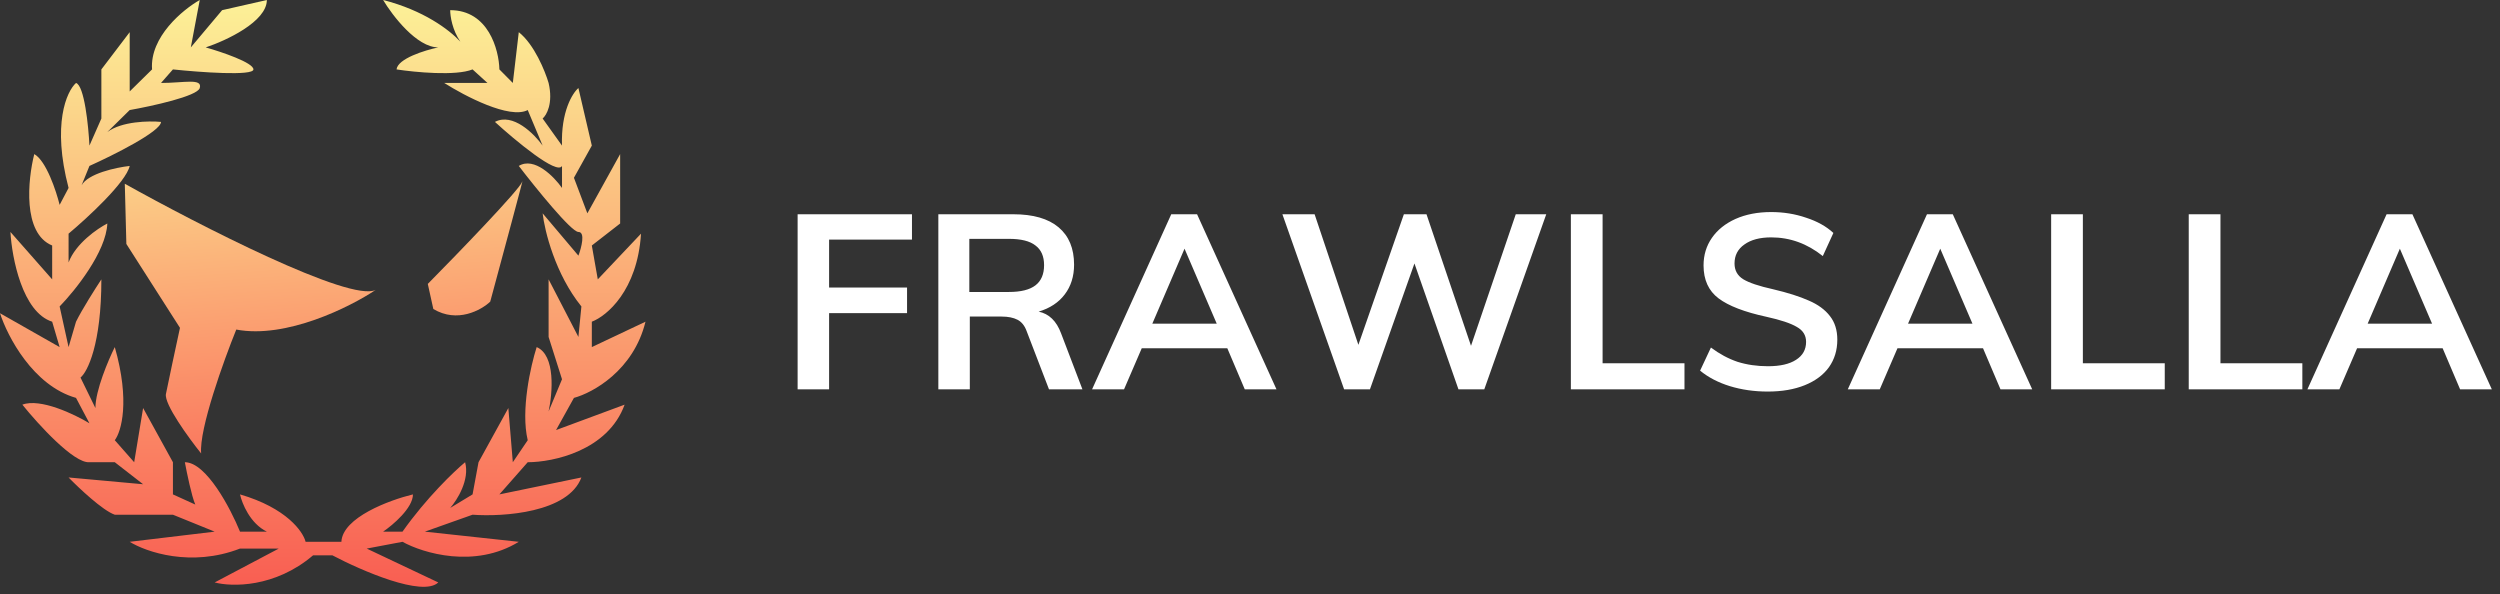 <svg width="244" height="58" viewBox="0 0 244 58" fill="none" xmlns="http://www.w3.org/2000/svg">
<rect x="0" y="0" width="244" height="58" fill="#333333" stroke="none"/>
<path d="M77.848 20.912H89.008V23.384H80.92V28.064H88.528V30.56H80.92V38H77.848V20.912ZM105.646 38H102.382L100.198 32.312C100.006 31.784 99.71 31.416 99.31 31.208C98.91 31 98.39 30.896 97.75 30.896H94.654V38H91.582V20.912H98.902C100.838 20.912 102.31 21.336 103.318 22.184C104.326 23.032 104.83 24.248 104.83 25.832C104.83 26.968 104.526 27.936 103.918 28.736C103.326 29.52 102.478 30.08 101.374 30.416C102.382 30.624 103.11 31.328 103.558 32.528L105.646 38ZM98.47 28.496C99.638 28.496 100.502 28.28 101.062 27.848C101.622 27.416 101.902 26.76 101.902 25.88C101.902 25.016 101.622 24.376 101.062 23.96C100.518 23.528 99.654 23.312 98.47 23.312H94.606V28.496H98.47ZM119.786 33.992H111.434L109.706 38H106.586L114.314 20.912H116.834L124.586 38H121.49L119.786 33.992ZM118.754 31.592L115.61 24.272L112.466 31.592H118.754ZM150.914 20.912L144.866 38H142.346L138.05 25.712L133.706 38H131.186L125.162 20.912H128.306L132.578 33.656L137.018 20.912H139.226L143.57 33.752L147.938 20.912H150.914ZM153.317 20.912H156.413V35.456H164.405V38H153.317V20.912ZM172.53 38.216C171.218 38.216 169.986 38.04 168.834 37.688C167.698 37.336 166.73 36.832 165.93 36.176L166.986 33.92C167.818 34.544 168.682 35.008 169.578 35.312C170.49 35.6 171.482 35.744 172.554 35.744C173.738 35.744 174.65 35.536 175.29 35.12C175.946 34.704 176.274 34.12 176.274 33.368C176.274 32.728 175.97 32.24 175.362 31.904C174.77 31.552 173.786 31.224 172.41 30.92C170.266 30.456 168.706 29.856 167.73 29.12C166.754 28.384 166.266 27.312 166.266 25.904C166.266 24.896 166.538 24 167.082 23.216C167.626 22.432 168.394 21.816 169.386 21.368C170.394 20.92 171.554 20.696 172.866 20.696C174.066 20.696 175.202 20.88 176.274 21.248C177.362 21.6 178.25 22.096 178.938 22.736L177.906 24.992C176.386 23.776 174.706 23.168 172.866 23.168C171.762 23.168 170.89 23.4 170.25 23.864C169.61 24.312 169.29 24.928 169.29 25.712C169.29 26.384 169.57 26.896 170.13 27.248C170.706 27.6 171.682 27.928 173.058 28.232C174.482 28.568 175.642 28.936 176.538 29.336C177.434 29.72 178.122 30.224 178.602 30.848C179.082 31.456 179.322 32.224 179.322 33.152C179.322 34.176 179.05 35.072 178.506 35.84C177.962 36.592 177.178 37.176 176.154 37.592C175.13 38.008 173.922 38.216 172.53 38.216ZM193.544 33.992H185.192L183.464 38H180.344L188.072 20.912H190.592L198.344 38H195.248L193.544 33.992ZM192.512 31.592L189.368 24.272L186.224 31.592H192.512ZM200.192 20.912H203.288V35.456H211.28V38H200.192V20.912ZM213.621 20.912H216.717V35.456H224.709V38H213.621V20.912ZM238.403 33.992H230.051L228.323 38H225.203L232.931 20.912H235.451L243.203 38H240.107L238.403 33.992ZM237.371 31.592L234.227 24.272L231.083 31.592H237.371Z" fill="white"/>
<path d="M36.676 28.289C34.216 29.567 19.32 21.919 12.18 17.935L12.333 23.812L17.565 31.997C17.188 33.741 16.386 37.473 16.195 38.452C16.005 39.43 18.408 42.731 19.633 44.26C19.417 41.895 21.828 35.212 23.06 32.165C27.935 33.088 34.169 29.966 36.676 28.289Z" fill="url(#paint0_linear)"/>
<path d="M50.975 17.721C50.736 18.482 44.728 24.698 41.753 27.71L42.292 30.156C44.634 31.569 46.971 30.268 47.847 29.441C48.989 25.218 51.213 16.96 50.975 17.721Z" fill="url(#paint1_linear)"/>
<path d="M21.679 0.992L26.044 0C26.044 2.115 22.067 3.966 20.078 4.627C21.631 5.068 24.734 6.114 24.734 6.775C24.734 7.436 19.497 7.051 16.878 6.775L15.714 8.097C17.93 8.097 19.788 7.602 19.496 8.593C19.264 9.386 14.841 10.356 12.658 10.741L10.476 12.889C11.873 11.832 14.55 11.788 15.714 11.898C15.714 12.823 11.058 15.148 8.73 16.195L7.961 18.087C8.598 16.935 11.3 16.349 12.658 16.195C12.309 17.781 8.536 21.262 6.693 22.805V25.614C7.391 23.763 9.506 22.309 10.476 21.813C10.359 24.589 7.323 28.368 5.82 29.91L6.693 33.876L7.42 31.398C8.002 30.208 9.312 28.148 9.894 27.266C9.894 33.612 8.536 36.3 7.857 36.851L9.312 39.825C9.312 38.107 10.573 35.143 11.203 33.876C12.716 39.164 11.834 42.139 11.203 42.965L13.095 45.113L13.968 39.825L16.878 45.113V48.253L19.06 49.245C18.711 48.452 18.236 46.16 18.042 45.113C20.137 45.113 22.503 49.63 23.425 51.889H26.044C24.414 51.096 23.619 49.135 23.425 48.253C27.964 49.575 29.584 51.889 29.827 52.88H33.319C33.435 50.501 38.023 48.804 40.303 48.253C40.303 49.575 38.363 51.228 37.393 51.889H39.284C41.612 48.594 44.328 45.999 45.395 45.113C45.861 46.832 44.619 48.804 43.94 49.575L46.122 48.253L46.704 45.113L49.614 39.825L50.051 45.113L51.506 42.965C50.807 40.057 51.797 35.694 52.379 33.876C54.241 34.67 53.931 38.393 53.543 40.156L54.852 37.016L53.543 32.885V27.266L56.453 32.885L56.744 29.91C54.183 26.738 53.155 22.529 52.961 20.822L56.453 24.953C56.744 24.182 57.151 22.639 56.453 22.639C55.754 22.639 52.282 18.343 50.633 16.195C52.146 15.269 54.076 17.241 54.852 18.343V16.195C54.387 17.12 50.293 13.716 48.305 11.898C50.051 10.973 52.136 13.055 52.961 14.211L51.506 10.741C49.751 11.667 45.343 9.364 43.358 8.097H47.577L46.122 6.775C44.493 7.436 40.496 7.051 38.702 6.775C38.819 5.718 41.467 4.902 42.776 4.627C40.681 4.627 38.314 1.542 37.393 0C41.341 1.009 43.825 2.882 44.932 4.066C44.151 2.946 43.94 1.601 43.94 0.992C47.665 0.992 48.693 4.847 48.741 6.775L50.051 8.097L50.633 3.14C52.146 4.33 53.203 6.941 53.543 8.097C54.008 10.08 53.349 11.237 52.961 11.568L54.852 14.211C54.736 10.906 55.871 9.089 56.453 8.593L57.762 14.211L56.016 17.351L57.326 20.822L60.527 15.038V21.813L57.762 23.961L58.344 27.266L62.563 22.805C62.214 28.357 59.217 30.847 57.762 31.398V33.876L63 31.398C61.836 36.157 57.859 38.338 56.016 38.834L54.27 41.974L60.963 39.495C59.334 43.99 53.979 45.113 51.506 45.113L48.741 48.253L56.744 46.601C55.463 50.038 49.129 50.456 46.122 50.236L41.467 51.889L50.633 52.88C46.326 55.524 41.273 53.982 39.284 52.88L35.792 53.541L42.776 56.846C41.263 58.3 35.259 55.689 32.446 54.202H30.554C26.83 57.375 22.601 57.287 20.951 56.846L27.208 53.541H23.425C18.653 55.392 14.259 53.872 12.658 52.88L20.951 51.889L16.878 50.236H11.203C10.039 49.84 7.711 47.647 6.693 46.601L13.968 47.262L11.203 45.113H8.73C7.217 45.246 3.734 41.423 2.182 39.495C3.928 38.834 7.275 40.431 8.73 41.313L7.42 38.834C3.23 37.644 0.727 32.83 0 30.571L5.82 33.876L5.092 31.398C2.182 30.472 1.164 25.173 1.018 22.639L5.092 27.266V23.961C2.182 22.771 2.716 17.517 3.346 15.038C4.51 15.699 5.48 18.618 5.82 19.995L6.693 18.343C5.063 12.129 6.499 8.924 7.42 8.097C8.235 8.362 8.633 12.284 8.73 14.211L9.894 11.568V6.775L12.658 3.14V8.924L14.841 6.775C14.608 3.602 17.848 0.936 19.496 0L18.623 4.627L21.679 0.992Z" fill="url(#paint2_linear)"/>
<defs>
<linearGradient id="paint0_linear" x1="30.77" y1="7.536" x2="33.508" y2="45.02" gradientUnits="userSpaceOnUse">
<stop stop-color="#FCEA94"/>
<stop offset="1" stop-color="#FA735C"/>
</linearGradient>
<linearGradient id="paint1_linear" x1="30.77" y1="7.536" x2="33.508" y2="45.02" gradientUnits="userSpaceOnUse">
<stop stop-color="#FCEA94"/>
<stop offset="1" stop-color="#FA735C"/>
</linearGradient>
<linearGradient id="paint2_linear" x1="31.5" y1="0" x2="31.5" y2="57.273" gradientUnits="userSpaceOnUse">
<stop stop-color="#FCF197"/>
<stop offset="1" stop-color="#F95E52"/>
</linearGradient>
</defs>
</svg>

